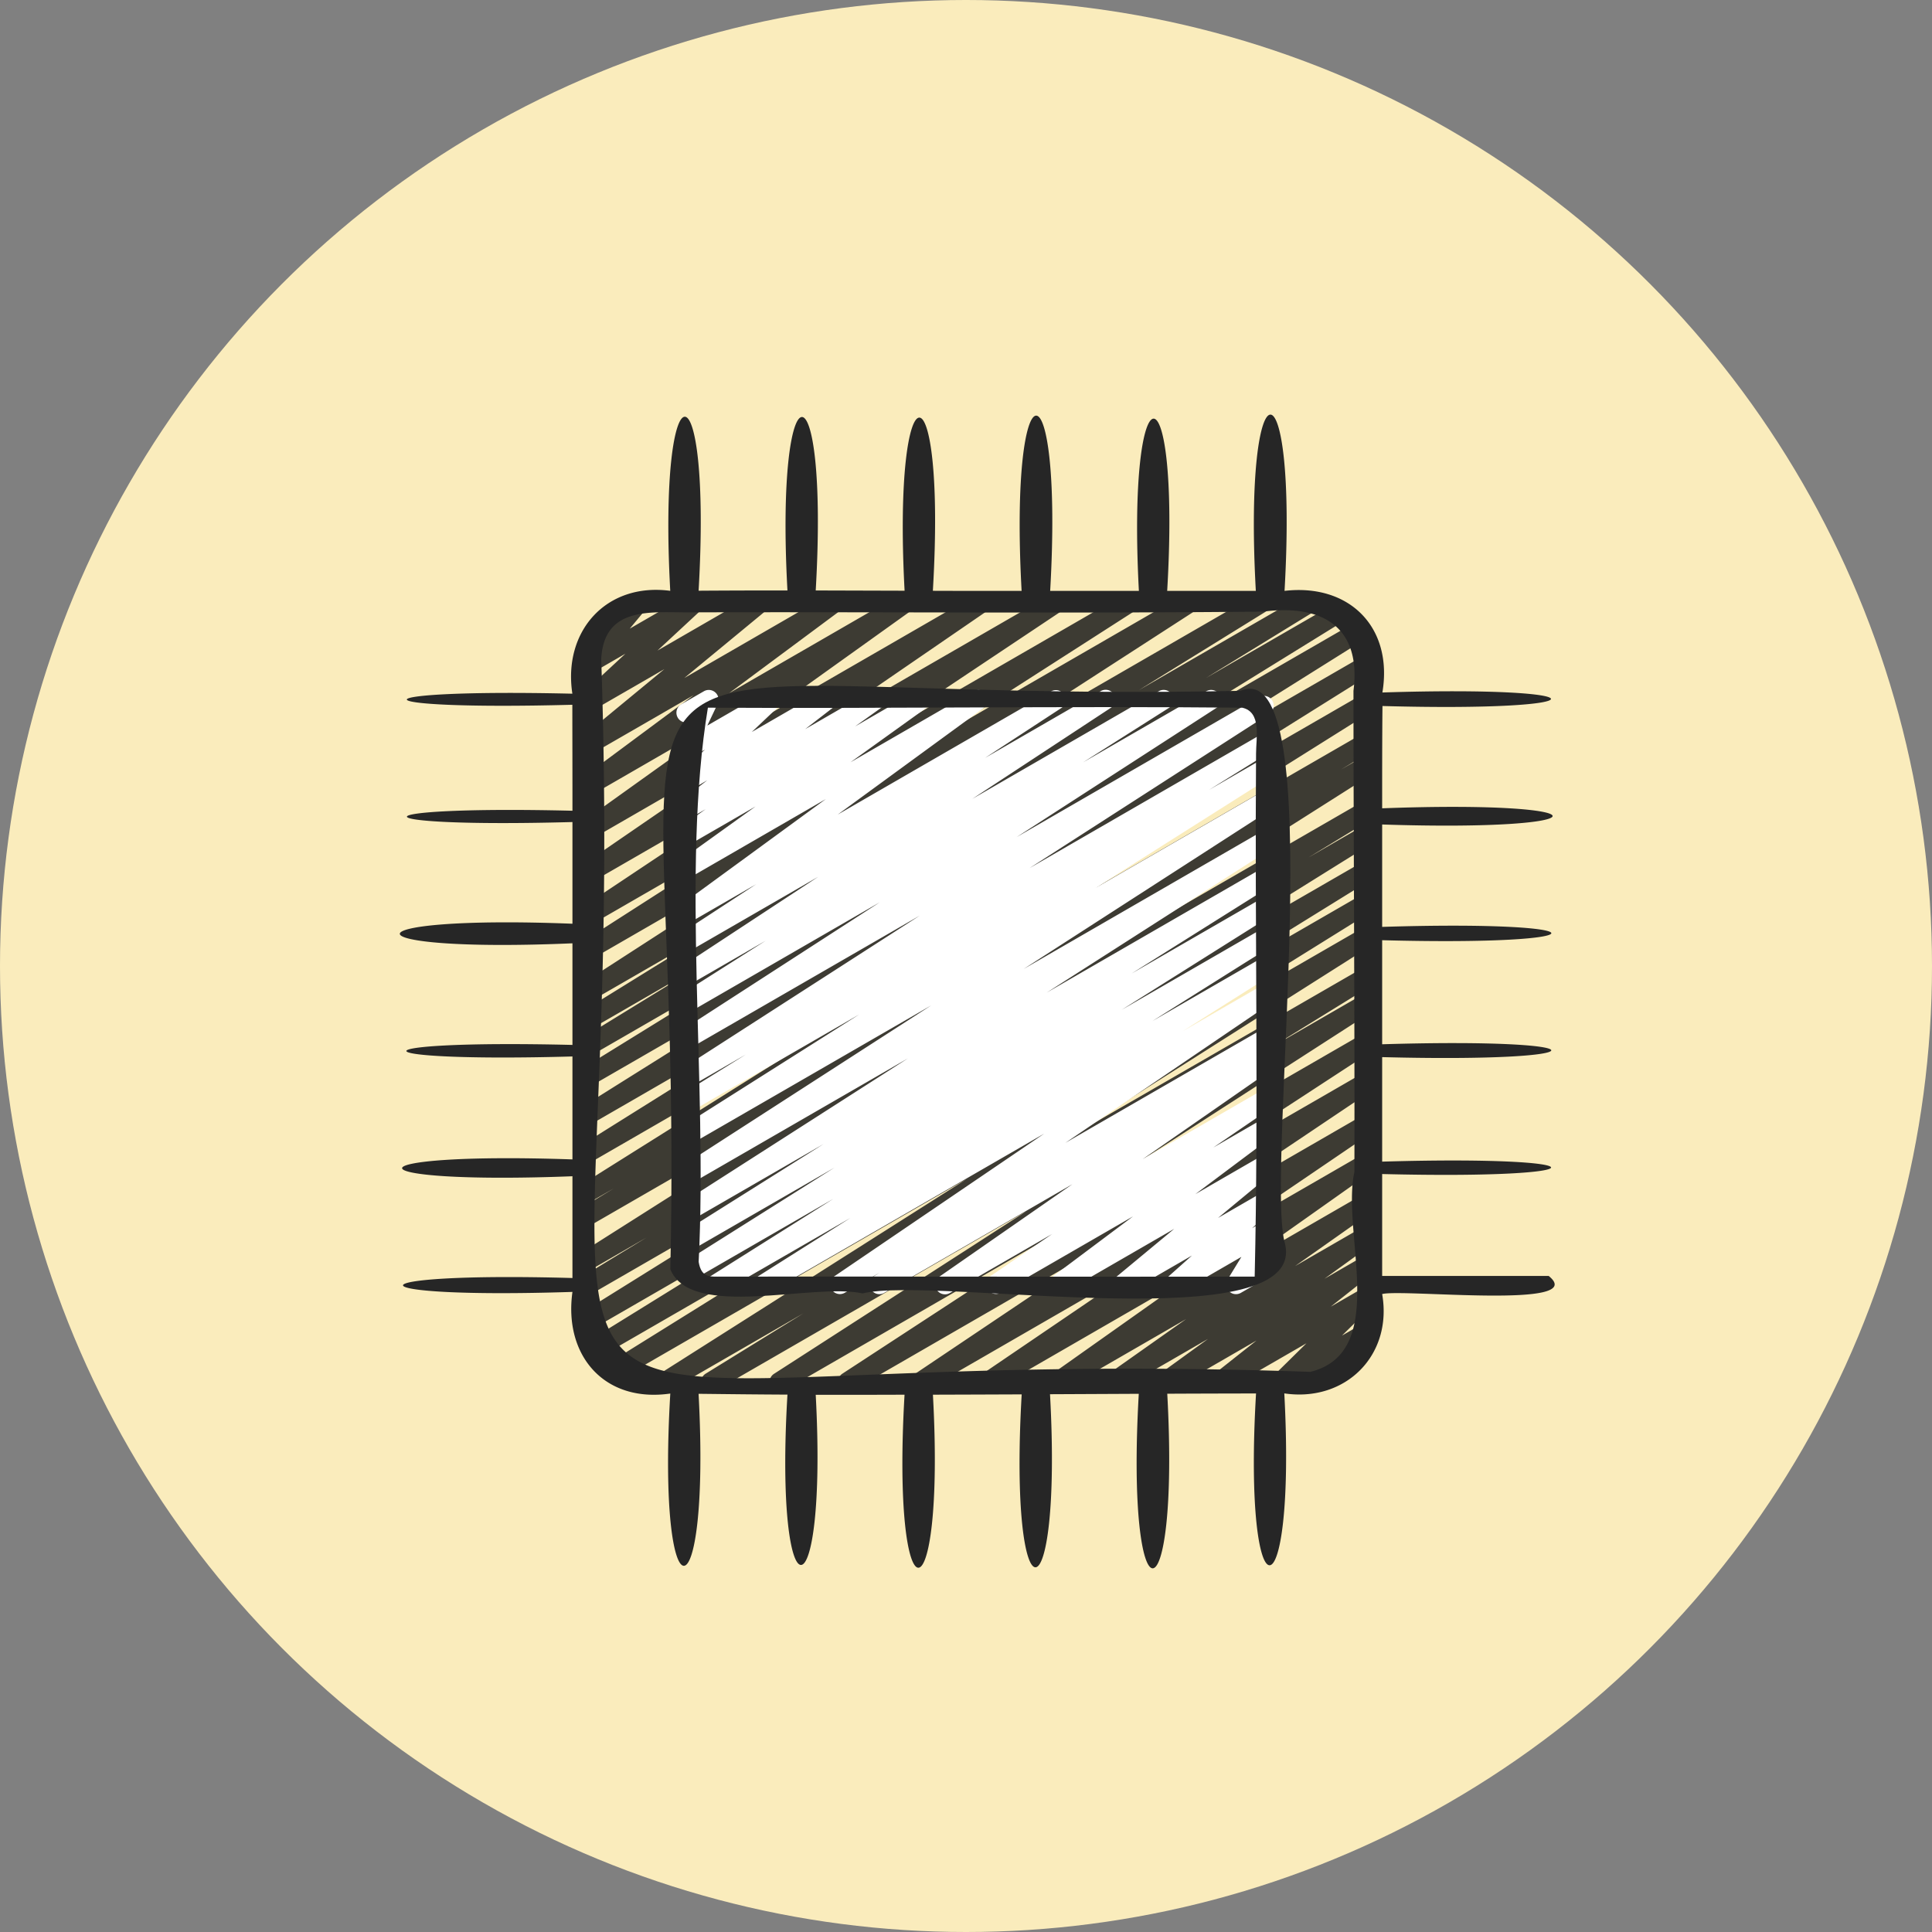 <svg xmlns="http://www.w3.org/2000/svg" width="74" height="74" fill="none" viewBox="0 0 74 74"><rect x="0" y="0" width="74" height="74" fill="#808080" stroke="none"/><circle cx="37" cy="37" r="37" fill="#FAECBC"/><g clip-path="url(#a)"><path fill="#3D3B33" d="M27.225 53.308a.375.375 0 0 1-.197-.693l3.738-2.307-5.11 2.95a.373.373 0 0 1-.387-.64l11.767-7.466-13.37 7.72a.374.374 0 0 1-.384-.642l9.584-5.963-9.948 5.744a.375.375 0 0 1-.384-.642l8.942-5.535-8.787 5.073a.374.374 0 0 1-.385-.642l10.998-6.852-10.613 6.127a.373.373 0 0 1-.382-.643l2.452-1.494-2.07 1.196a.374.374 0 0 1-.388-.64l14.75-9.358-14.362 8.292a.373.373 0 0 1-.382-.644l1.206-.732-.825.476a.375.375 0 0 1-.386-.64l12.78-8.025-12.394 7.156a.374.374 0 0 1-.385-.641l12.108-7.58-11.723 6.768a.373.373 0 0 1-.385-.64l12.137-7.609-11.752 6.784a.373.373 0 0 1-.383-.642l7.468-4.613-7.085 4.09a.374.374 0 0 1-.383-.642l4.226-2.596-3.844 2.219a.374.374 0 0 1-.384-.642l4.951-3.063-4.567 2.636a.374.374 0 0 1-.39-.638l10.57-6.83-10.18 5.877a.375.375 0 0 1-.389-.639l7.295-4.678-6.907 3.987a.375.375 0 0 1-.395-.635l8.392-5.596-7.997 4.616a.37.37 0 0 1-.503-.124.373.373 0 0 1 .105-.508l7.233-4.965-6.835 3.946a.374.374 0 0 1-.405-.627l5.985-4.283-5.58 3.222a.373.373 0 0 1-.41-.624l4.297-3.19-3.887 2.243a.374.374 0 0 1-.424-.612l3.184-2.626-2.76 1.593a.373.373 0 0 1-.441-.598l1.71-1.586-1.269.732a.374.374 0 0 1-.474-.562l.726-.875a.374.374 0 0 1-.188-.698l1.534-.885a.374.374 0 0 1 .474.562l-.636.766 2.33-1.345a.373.373 0 0 1 .441.598l-1.709 1.586 3.783-2.184a.373.373 0 0 1 .425.612L26.21 25.97l5.606-3.237a.374.374 0 0 1 .41.624l-4.297 3.191 6.608-3.815a.374.374 0 0 1 .405.627l-5.983 4.281 8.502-4.907a.373.373 0 0 1 .398.632l-7.235 4.966 9.696-5.597a.373.373 0 0 1 .395.634l-8.387 5.595 10.79-6.23a.374.374 0 0 1 .389.639l-7.297 4.68 9.211-5.318a.375.375 0 0 1 .39.638l-10.57 6.832 12.936-7.469a.374.374 0 0 1 .384.642l-4.945 3.059 6.404-3.697a.374.374 0 0 1 .383.642l-4.22 2.592 4.985-2.878a.37.37 0 0 1 .508.132.376.376 0 0 1-.125.51l-7.469 4.615 7.805-4.506a.375.375 0 0 1 .386.64l-12.134 7.607 12.046-6.954a.374.374 0 0 1 .386.64l-12.11 7.58 11.724-6.768a.374.374 0 0 1 .386.64l-12.78 8.024 12.395-7.155a.373.373 0 0 1 .509.133.375.375 0 0 1-.128.51l-1.206.733.825-.476a.374.374 0 0 1 .387.64l-14.749 9.358 14.363-8.292a.374.374 0 0 1 .381.643l-2.451 1.494 2.07-1.196a.374.374 0 0 1 .385.642l-10.997 6.852 10.613-6.127a.374.374 0 0 1 .384.642l-8.944 5.537 8.56-4.942a.374.374 0 0 1 .384.642l-9.585 5.962 9.202-5.312a.373.373 0 0 1 .387.64l-11.768 7.465 11.381-6.57a.374.374 0 0 1 .384.642l-3.745 2.313 3.361-1.94a.374.374 0 0 1 .39.638l-9.661 6.225 9.271-5.352a.375.375 0 0 1 .392.637l-8.506 5.553 8.115-4.684a.37.37 0 0 1 .504.126.373.373 0 0 1-.11.508l-7.96 5.346 7.565-4.368a.374.374 0 0 1 .397.632l-6.133 4.17 5.736-3.311a.374.374 0 0 1 .403.629L47.35 48.55l4.84-2.793a.373.373 0 0 1 .402.63l-2.988 2.107 2.585-1.492a.373.373 0 0 1 .406.627l-1.865 1.35 1.46-.843a.373.373 0 0 1 .418.617l-1.637 1.295 1.218-.703a.373.373 0 0 1 .45.59l-1.236 1.22.762-.44a.37.37 0 0 1 .51.136.373.373 0 0 1-.136.511l-3.286 1.897a.373.373 0 0 1-.45-.59l1.236-1.218-3.133 1.808a.374.374 0 0 1-.419-.617l1.639-1.296-3.315 1.914a.374.374 0 0 1-.406-.627l1.864-1.349-3.422 1.976a.373.373 0 0 1-.402-.63l2.987-2.107-4.74 2.736a.373.373 0 0 1-.403-.628l5.243-3.709-7.513 4.338a.374.374 0 0 1-.397-.633l6.134-4.17-8.32 4.803a.374.374 0 0 1-.395-.634l7.964-5.348-10.36 5.982a.375.375 0 0 1-.392-.637l8.506-5.554-10.723 6.19a.374.374 0 0 1-.39-.638l9.661-6.225-11.888 6.863a.4.4 0 0 1-.187.05z"/><path fill="#fff" d="M27.416 49.57a.374.374 0 0 1-.2-.69l4.702-2.961-5.436 3.139a.373.373 0 0 1-.386-.64l5.866-3.695-5.534 3.195a.375.375 0 0 1-.386-.64l5.5-3.458-5.114 2.953a.374.374 0 0 1-.388-.639l8.736-5.596-8.348 4.82a.374.374 0 0 1-.39-.638l9.628-6.21-9.238 5.333a.374.374 0 0 1-.387-.64l6.86-4.342-6.473 3.737a.373.373 0 0 1-.384-.642l2.52-1.564-2.136 1.232a.374.374 0 0 1-.39-.638l9.192-5.917-8.802 5.081a.373.373 0 0 1-.507-.129.375.375 0 0 1 .116-.509l7.658-4.95-7.267 4.196a.373.373 0 0 1-.388-.64l3.286-2.086-2.898 1.673a.375.375 0 0 1-.393-.636l5.305-3.486-4.912 2.835a.375.375 0 0 1-.392-.637l2.928-1.914-2.537 1.464a.373.373 0 0 1-.408-.625l5.612-4.1-5.204 3.006a.373.373 0 0 1-.405-.628l2.917-2.095-2.513 1.45a.37.37 0 0 1-.5-.121.375.375 0 0 1 .096-.507l1.006-.718-.601.347a.374.374 0 0 1-.416-.62l1.077-.833-.661.382a.375.375 0 0 1-.444-.595l1.02-.967-.576.332a.374.374 0 0 1-.525-.483l.419-.884a.375.375 0 0 1-.228-.696l.869-.5a.374.374 0 0 1 .525.483l-.395.832 2.28-1.316a.374.374 0 0 1 .444.595l-1.021.967 2.706-1.562a.373.373 0 0 1 .416.62l-1.077.832 2.517-1.452a.37.37 0 0 1 .501.121.375.375 0 0 1-.097.507l-1.008.72 2.334-1.348a.374.374 0 0 1 .406.628l-2.917 2.094 4.715-2.722a.374.374 0 0 1 .408.625l-5.612 4.1 8.183-4.725a.375.375 0 0 1 .392.637l-2.93 1.916 4.421-2.552a.373.373 0 0 1 .393.636l-5.302 3.485 7.138-4.121a.374.374 0 0 1 .387.64l-3.284 2.083 4.718-2.723a.374.374 0 0 1 .39.638l-7.653 4.948 9.294-5.366a.375.375 0 0 1 .39.639l-9.19 5.916 9.011-5.203a.374.374 0 0 1 .384.642l-2.519 1.564 2.135-1.233a.375.375 0 0 1 .387.64l-6.86 4.343 6.473-3.737a.374.374 0 0 1 .39.638l-9.626 6.209 9.237-5.333a.374.374 0 0 1 .389.639l-8.744 5.6 8.356-4.823a.374.374 0 0 1 .386.641l-5.49 3.45 5.104-2.946a.374.374 0 0 1 .387.64l-5.867 3.694 5.48-3.163a.374.374 0 0 1 .387.64l-4.696 2.957 4.31-2.488a.375.375 0 0 1 .387.64l-3.54 2.237 3.153-1.821a.374.374 0 0 1 .397.632l-8.038 5.464 7.641-4.41a.373.373 0 0 1 .388.639l-.325.206a.373.373 0 0 1 .337.66l-5.081 3.53 4.681-2.702a.373.373 0 0 1 .398.633l-2.375 1.624 1.977-1.142a.374.374 0 0 1 .411.623l-3.075 2.304 2.664-1.539a.374.374 0 0 1 .425.611l-2.221 1.84 1.796-1.037a.374.374 0 0 1 .435.603l-.926.826.49-.284a.374.374 0 0 1 .506.519l-.525.859.019-.011a.37.37 0 0 1 .51.137.373.373 0 0 1-.136.51l-1.291.745a.373.373 0 0 1-.506-.518l.525-.859-2.386 1.378a.374.374 0 0 1-.435-.603l.926-.826-2.473 1.428a.374.374 0 0 1-.425-.61l2.22-1.841-4.245 2.451a.374.374 0 0 1-.411-.623l3.078-2.305-5.073 2.928a.375.375 0 0 1-.398-.633l2.373-1.62-3.904 2.253a.373.373 0 0 1-.4-.63l5.079-3.53-7.205 4.16a.374.374 0 0 1-.387-.64l.204-.13-1.333.77a.374.374 0 0 1-.397-.633l8.04-5.465-10.562 6.097a.374.374 0 0 1-.386-.64l3.526-2.228-4.969 2.868a.4.4 0 0 1-.187.05z"/><path fill="#262626" d="M47.511 26.46c-27.815.575-21.219-5.475-21.836 22.155.79 1.947 5.477.506 7.36.926 2.824-.69 17.292 1.86 16.16-1.993-.716-3.009 1.829-22.567-1.684-21.087m.545 22.436c-6.774.012-13.617-.009-20.413 0-.44 0-.78.06-.883-.566.348-6.84-.672-15.028.354-21.225 6.805.038 13.683-.064 20.462 0 .754.16.534 1.16.534 1.742-.053 6.667.1 13.413-.053 20.049"/><path fill="#262626" d="M59.323 48.872H52.94v-3.904c8.65.216 8.603-.727 0-.475V40.49c8.66.224 8.614-.754 0-.492v-3.986c8.662.232 8.618-.78 0-.51V31.58c8.72.286 8.692-.944 0-.62 0-1.307-.001-2.611.012-3.918 8.636.239 8.577-.792-.003-.518.418-2.517-1.284-4.18-3.748-3.892.515-9.033-1.595-8.97-1.1 0h-3.395c.518-8.845-1.549-8.746-1.084 0h-3.398c.515-8.984-1.583-8.915-1.094 0-1.133 0-2.266.002-3.399-.003.525-8.883-1.554-8.805-1.083-.003l-3.404-.01c.516-8.899-1.566-8.817-1.083 0a434 434 0 0 0-3.403.01c.516-8.931-1.57-8.84-1.086.004-2.454-.325-4.116 1.547-3.749 3.94-8.456-.195-8.451.65-.001.424 0 1.353.006 2.706.004 4.059-8.458-.202-8.449.664 0 .433v3.895c-8.83-.346-8.802 1.128 0 .75v3.892c-8.485-.205-8.478.677 0 .442v3.943c-8.711-.3-8.687.98 0 .645v3.898c-8.673-.243-8.632.813 0 .532-.34 2.43 1.213 4.259 3.748 3.893-.526 8.82 1.554 8.77 1.083.01 1.135.013 2.27.026 3.404.031-.518 8.735 1.547 8.66 1.083.007q1.701.003 3.402-.004c-.515 8.877 1.57 8.796 1.087 0q1.7-.005 3.4-.012c-.514 8.883 1.568 8.78 1.085-.006l3.4-.016c-.515 8.955 1.579 8.87 1.091-.003q1.7-.008 3.4-.01c-.518 8.831 1.55 8.717 1.083-.003 2.342.347 4.157-1.457 3.748-3.805.786-.205 7.962.591 6.38-.692zm-9.13 3.673c-35.21-1.217-25.965 8.03-27.165-27.293.098-2.013 1.862-1.797 3.282-1.797 7.36-.022 14.717.045 22.077-.029 2.296-.297 3.762.62 3.454 3.033.002 6.143.05 12.293.036 18.432-.51 2.319 1.358 6.896-1.685 7.654"/></g><defs><clipPath id="a"><path fill="#fff" d="M15 15.565h44.87v44.87H15z"/></clipPath></defs></svg>
